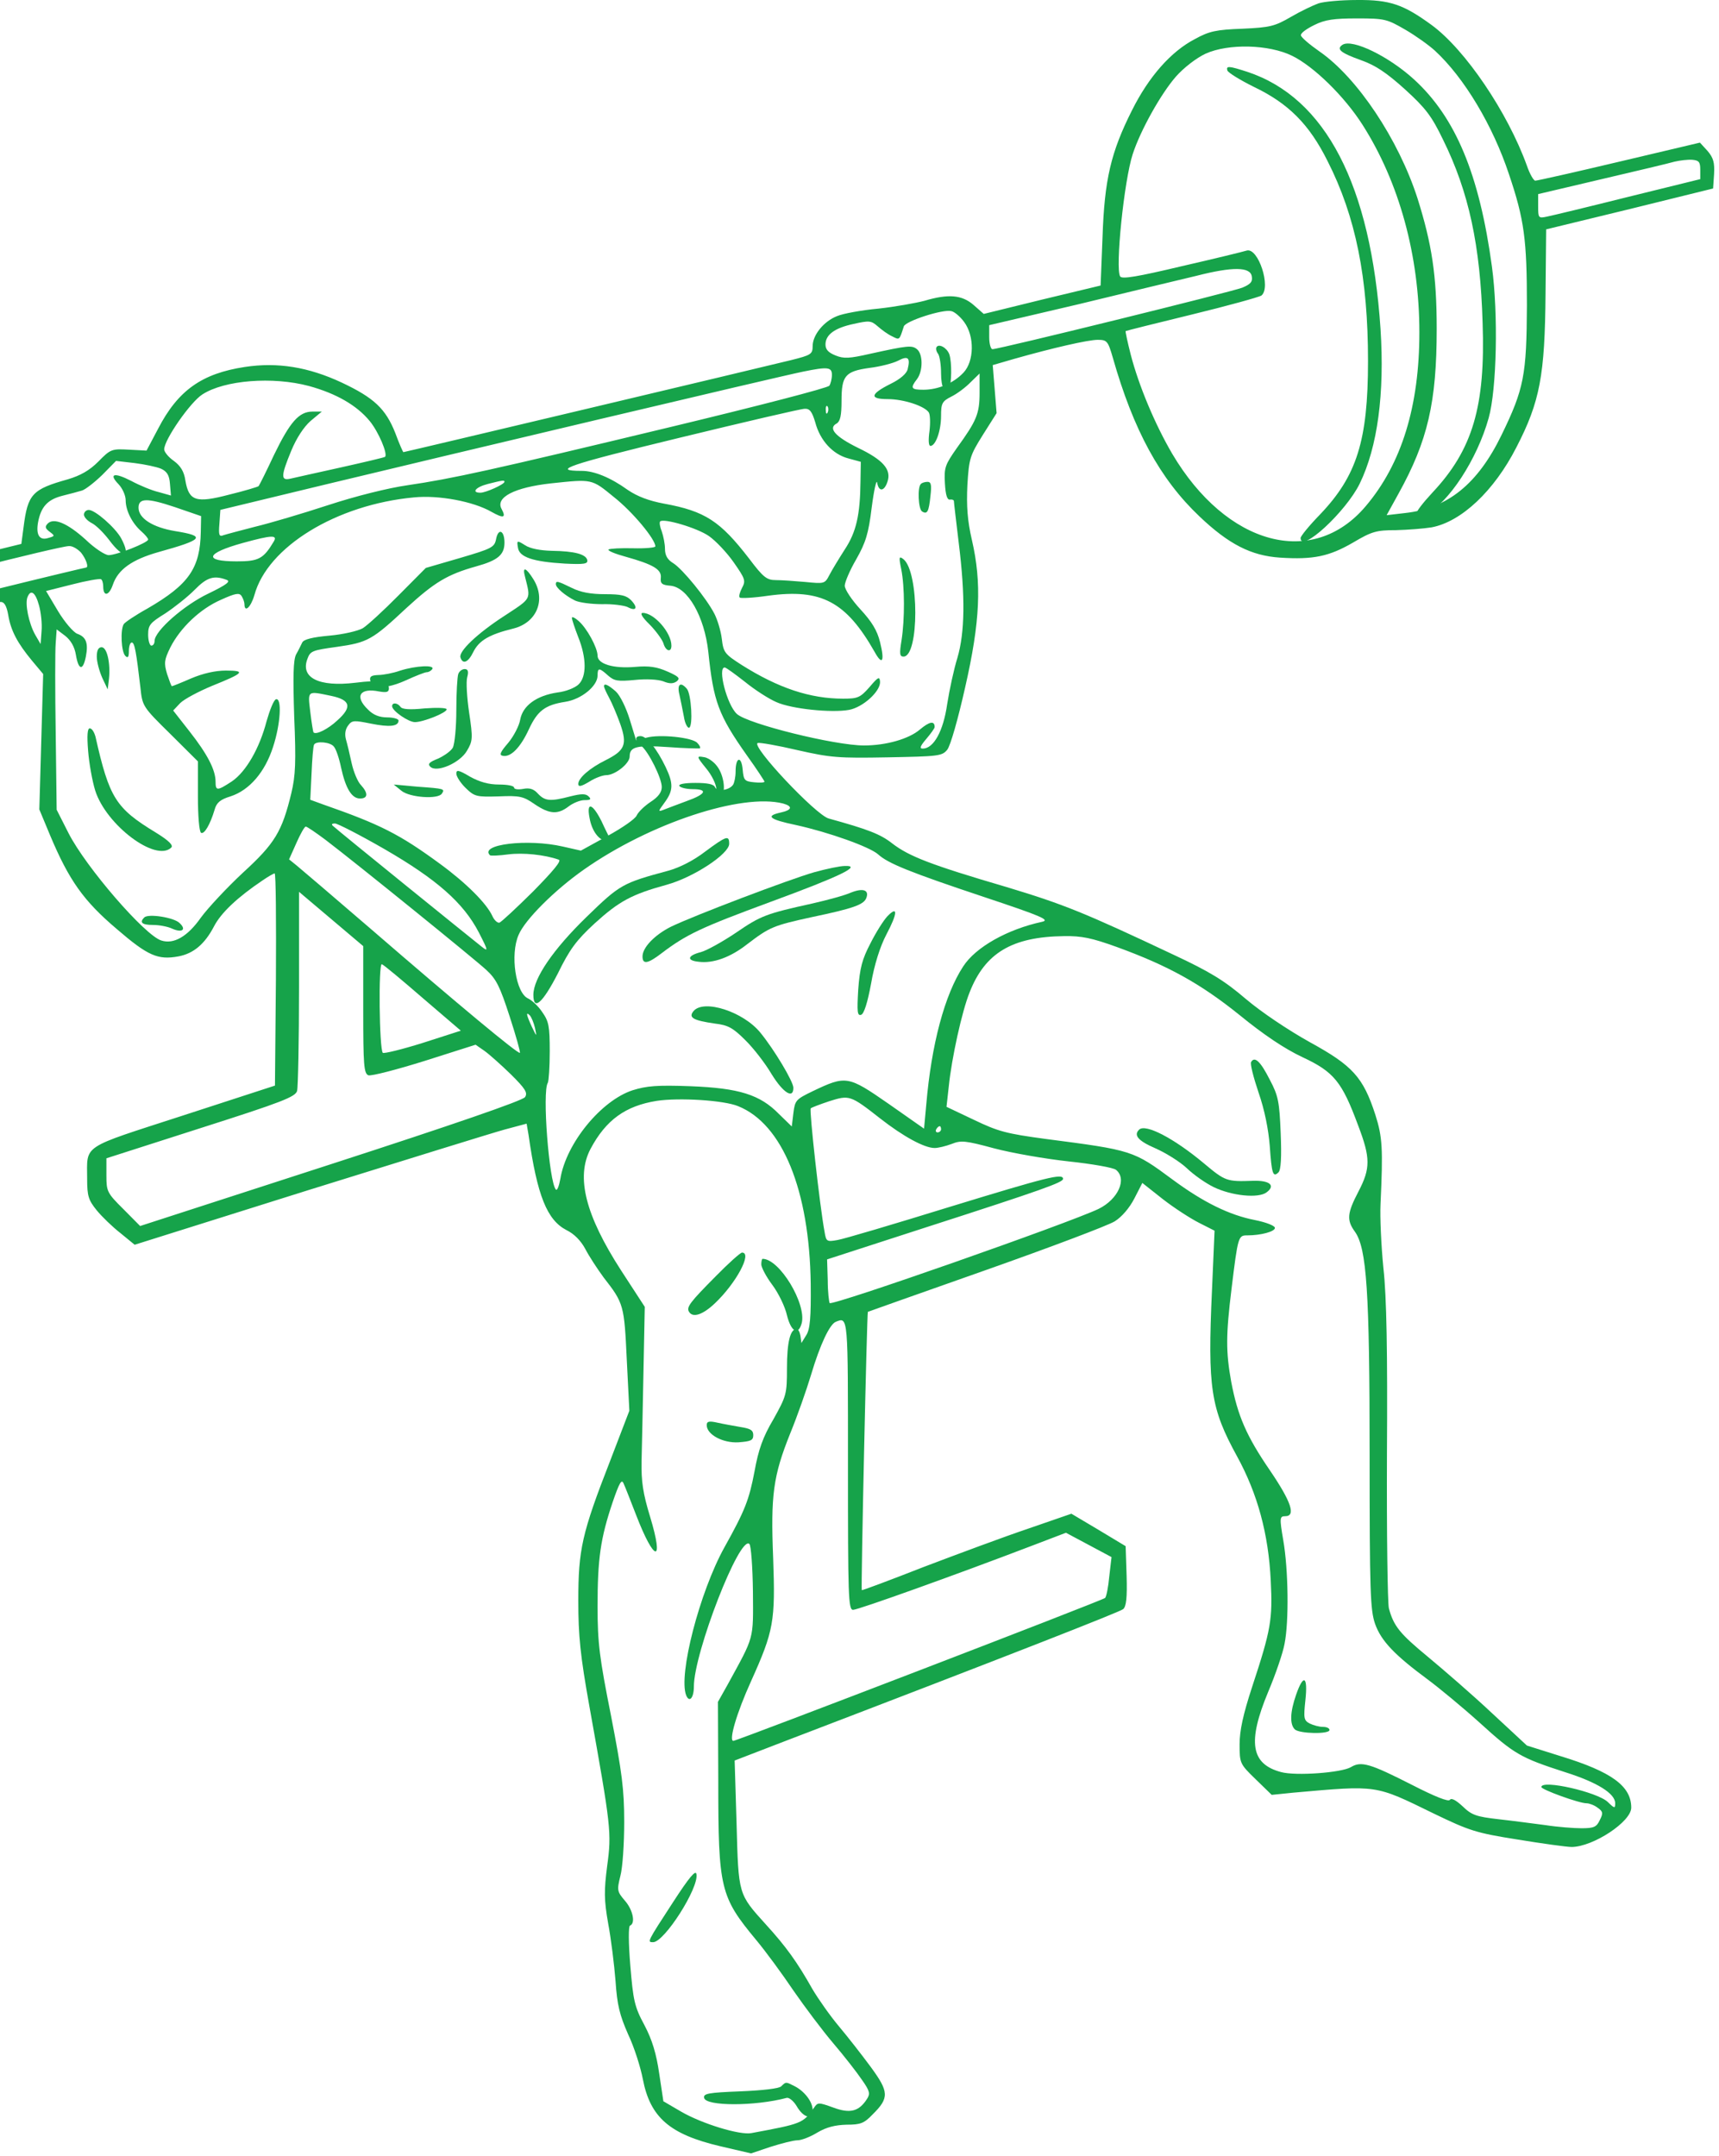 <svg width="122" height="153" viewBox="0 0 122 153" fill="none" xmlns="http://www.w3.org/2000/svg">
<g clip-path="url(#clip0_18_2)">
<path d="M93.558 0.245C93.194 0.377 92.305 0.798 91.622 1.197C90.483 1.861 90.141 1.95 88.181 2.038C86.313 2.105 85.812 2.215 84.81 2.769C83.101 3.654 81.529 5.448 80.344 7.817C78.84 10.806 78.385 12.733 78.248 16.829L78.111 20.261L73.965 21.257L69.818 22.276L69.089 21.634C68.269 20.925 67.312 20.837 65.603 21.346C65.011 21.501 63.553 21.767 62.346 21.899C61.138 22.01 59.817 22.254 59.407 22.431C58.45 22.807 57.675 23.782 57.675 24.556C57.675 25.132 57.561 25.199 56.148 25.553C53.984 26.084 28.718 32.085 28.627 32.085C28.604 32.085 28.331 31.487 28.057 30.734C27.374 29.007 26.553 28.232 24.252 27.147C21.883 26.04 19.696 25.686 17.372 26.04C14.319 26.505 12.633 27.701 11.22 30.424L10.4 31.974L9.147 31.908C7.94 31.841 7.849 31.863 6.983 32.749C6.345 33.391 5.707 33.745 4.818 34.011C2.289 34.72 1.971 35.052 1.674 37.399L1.515 38.595L-2.814 39.657C-5.206 40.233 -7.371 40.764 -7.644 40.831C-8.1 40.942 -8.282 40.698 -9.307 38.595C-11.631 33.812 -14.684 30.269 -17.782 28.808C-19.195 28.166 -19.491 28.099 -21.542 28.099C-23.66 28.099 -23.865 28.143 -25.369 28.896C-26.941 29.671 -26.941 29.671 -28.377 29.428C-30.199 29.096 -31.612 29.273 -33.366 30.092C-35.006 30.867 -36.259 32.107 -37.421 34.122C-39.198 37.244 -39.882 40.277 -39.928 45.326L-39.95 48.514L-45.19 49.776C-48.084 50.485 -50.567 51.127 -50.727 51.215C-50.886 51.304 -51 51.858 -51 52.478C-51 53.363 -50.886 53.695 -50.453 54.116C-50.134 54.426 -49.747 54.625 -49.587 54.559C-48.585 54.227 -39.312 52.234 -39.198 52.323C-39.153 52.389 -38.766 53.43 -38.355 54.625C-36.396 60.515 -32.728 65.409 -28.923 67.246C-27.306 68.021 -27.101 68.066 -25.005 68.066C-22.909 68.066 -22.726 68.021 -21.2 67.246C-19.605 66.449 -19.559 66.427 -18.215 66.671C-16.552 66.981 -14.342 66.671 -12.816 65.918C-11.426 65.254 -10.036 63.704 -8.897 61.6C-6.755 57.57 -6.117 52.943 -6.915 47.141C-7.097 45.769 -7.211 44.595 -7.165 44.529C-7.006 44.396 -0.353 42.713 0.057 42.713C0.307 42.713 0.467 43.001 0.581 43.621C0.763 44.75 1.241 45.636 2.267 46.876L3.064 47.828L2.927 52.633L2.791 57.437L3.565 59.297C4.91 62.486 5.935 63.925 8.281 65.918C10.491 67.822 11.198 68.132 12.656 67.866C13.727 67.667 14.524 67.003 15.185 65.741C15.686 64.766 16.871 63.659 18.648 62.464C19.035 62.198 19.422 61.977 19.491 61.977C19.582 61.977 19.605 65.364 19.582 69.505L19.514 77.033L12.975 79.159C5.684 81.528 6.185 81.174 6.185 83.653C6.185 84.871 6.277 85.159 6.869 85.89C7.233 86.333 7.985 87.063 8.555 87.506L9.557 88.326L21.883 84.451C28.649 82.347 34.915 80.399 35.803 80.155L37.375 79.734L37.512 80.531C38.127 84.871 38.834 86.576 40.2 87.285C40.747 87.55 41.226 88.038 41.545 88.635C41.795 89.123 42.388 90.03 42.843 90.65C44.279 92.488 44.301 92.621 44.484 96.496L44.666 100.105L43.299 103.67C41.294 108.807 41.043 109.958 41.043 113.59C41.043 116.069 41.18 117.464 41.841 121.14C43.367 129.642 43.413 130.041 43.094 132.388C42.866 134.159 42.866 134.802 43.162 136.484C43.367 137.569 43.595 139.429 43.686 140.581C43.8 142.286 43.982 142.994 44.575 144.345C45.008 145.253 45.463 146.692 45.623 147.533C46.147 150.257 47.537 151.452 51.114 152.294L53.301 152.803L54.69 152.338C55.465 152.094 56.308 151.873 56.604 151.873C56.878 151.873 57.516 151.629 58.017 151.319C58.655 150.943 59.27 150.788 60.09 150.766C61.07 150.766 61.32 150.677 61.935 150.035C63.12 148.862 63.097 148.441 61.799 146.67C61.161 145.806 60.158 144.522 59.543 143.791C58.928 143.06 58.085 141.865 57.652 141.134C56.581 139.23 55.784 138.123 54.349 136.551C52.389 134.381 52.412 134.469 52.275 129.399L52.139 124.926L55.761 123.531C71.846 117.376 79.456 114.387 79.706 114.187C79.934 114.01 80.002 113.368 79.957 111.818L79.888 109.715L77.975 108.563L76.038 107.412L72.962 108.475C71.254 109.05 67.927 110.29 65.535 111.198C63.166 112.128 61.206 112.859 61.161 112.837C61.093 112.77 61.525 93.152 61.594 93.086C61.639 93.064 65.398 91.735 69.978 90.119C74.557 88.503 78.658 86.953 79.114 86.665C79.615 86.355 80.162 85.713 80.504 85.049L81.073 83.941L82.531 85.093C83.329 85.713 84.491 86.466 85.106 86.775L86.199 87.329L86.017 91.536C85.698 98.511 85.926 99.928 87.794 103.338C89.252 105.995 90.027 108.851 90.186 112.15C90.323 114.918 90.209 115.627 88.865 119.701C88.227 121.649 87.976 122.801 87.976 123.775C87.976 125.125 87.999 125.17 89.116 126.255L90.255 127.362L91.781 127.207C97.819 126.675 97.545 126.631 101.76 128.69C104.289 129.908 104.745 130.063 107.684 130.528C109.438 130.816 111.192 131.06 111.557 131.06C113.083 131.037 115.772 129.266 115.772 128.27C115.772 126.742 114.382 125.723 110.759 124.616L108.367 123.863L105.861 121.538C104.494 120.254 102.444 118.483 101.35 117.575C99.368 115.937 98.912 115.405 98.57 114.121C98.479 113.744 98.411 108.829 98.434 103.161C98.479 95.965 98.411 92.001 98.183 89.986C98.024 88.392 97.933 86.355 97.978 85.447C98.16 81.506 98.115 80.686 97.614 79.114C96.748 76.435 95.996 75.616 92.966 73.955C91.417 73.092 89.503 71.808 88.409 70.878C86.883 69.571 85.858 68.951 83.306 67.756C76.927 64.744 75.491 64.169 71.459 62.951C66.014 61.356 64.51 60.759 63.325 59.851C62.482 59.187 61.617 58.855 58.814 58.08C57.903 57.836 53.255 52.898 53.779 52.721C53.916 52.677 55.192 52.898 56.604 53.23C58.951 53.762 59.498 53.806 63.006 53.74C66.583 53.673 66.857 53.651 67.221 53.208C67.449 52.943 67.996 51.016 68.497 48.78C69.568 44.086 69.682 41.362 68.975 38.307C68.656 36.934 68.588 35.893 68.656 34.432C68.77 32.528 68.839 32.328 69.75 30.867L70.73 29.317L70.593 27.612L70.456 25.907L71.983 25.464C74.717 24.689 77.223 24.114 77.906 24.114C78.567 24.114 78.635 24.202 78.977 25.376C80.435 30.513 82.326 33.989 85.129 36.646C87.202 38.617 88.797 39.436 90.847 39.569C93.216 39.724 94.333 39.48 96.019 38.506C97.363 37.709 97.682 37.62 99.072 37.62C99.915 37.598 101.054 37.51 101.601 37.421C103.719 37.023 106.043 34.83 107.615 31.753C109.301 28.498 109.643 26.616 109.689 20.837L109.734 16.275L115.658 14.836L121.581 13.375L121.65 12.356C121.695 11.537 121.604 11.205 121.194 10.718L120.647 10.12L114.929 11.471C111.762 12.223 109.096 12.821 108.96 12.821C108.846 12.821 108.572 12.356 108.367 11.758C107 7.972 103.993 3.522 101.601 1.772C99.596 0.311 98.639 -0.021 96.292 0.001C95.176 0.001 93.946 0.112 93.558 0.245ZM99.733 2.105C100.462 2.525 101.418 3.212 101.829 3.588C103.925 5.514 105.952 8.924 107.091 12.356C108.185 15.589 108.367 17.006 108.367 21.678C108.344 26.616 108.162 27.59 106.567 30.867C104.881 34.343 102.74 36.07 99.733 36.403L98.411 36.557L99.254 35.03C101.327 31.288 101.965 28.542 101.965 23.339C101.965 19.53 101.623 17.316 100.598 14.061C99.254 9.899 96.338 5.514 93.649 3.654C92.92 3.145 92.328 2.636 92.328 2.503C92.305 2.348 92.738 2.038 93.285 1.772C94.037 1.396 94.675 1.307 96.315 1.307C98.274 1.307 98.434 1.352 99.733 2.105ZM91.713 3.964C93.239 4.717 95.404 6.821 96.702 8.858C99.3 12.932 100.735 18.135 100.735 23.582C100.735 28.808 99.482 32.904 96.93 35.915C93.171 40.366 87.042 38.705 83.192 32.196C81.962 30.092 80.823 27.369 80.253 25.177C80.025 24.291 79.866 23.538 79.888 23.494C79.911 23.472 82.03 22.94 84.582 22.32C87.133 21.7 89.366 21.08 89.526 20.97C90.232 20.394 89.298 17.538 88.478 17.781C88.273 17.848 86.199 18.357 83.876 18.888C80.709 19.641 79.638 19.818 79.501 19.619C79.137 19.065 79.775 12.821 80.39 10.939C80.936 9.256 82.395 6.644 83.465 5.426C84.012 4.806 84.901 4.119 85.561 3.809C87.179 3.079 90.05 3.145 91.713 3.964ZM120.67 12.046V12.711L115.544 13.973C112.719 14.681 110.144 15.301 109.803 15.368C109.187 15.501 109.165 15.478 109.165 14.637V13.773L113.676 12.711C116.136 12.135 118.483 11.581 118.847 11.471C119.235 11.382 119.782 11.316 120.1 11.338C120.579 11.382 120.67 11.493 120.67 12.046ZM88.842 19.619C88.91 19.995 88.751 20.172 88.159 20.416C87.43 20.704 70.912 24.778 70.433 24.778C70.32 24.778 70.206 24.401 70.206 23.937V23.073L76.539 21.59C80.002 20.748 83.784 19.84 84.901 19.575C87.498 18.91 88.751 18.932 88.842 19.619ZM68.429 22.852C69.18 23.87 69.135 25.642 68.383 26.439C67.677 27.191 66.583 27.656 65.535 27.656C64.669 27.656 64.578 27.546 65.079 26.904C65.512 26.328 65.512 25.132 65.079 24.778C64.715 24.49 64.442 24.512 61.73 25.11C60.272 25.442 59.885 25.464 59.293 25.221C58.791 25.021 58.586 24.8 58.586 24.446C58.586 23.759 59.224 23.272 60.591 22.984C61.685 22.741 61.822 22.741 62.3 23.162C62.573 23.405 63.029 23.737 63.325 23.87C63.849 24.136 63.826 24.158 64.145 23.162C64.259 22.785 66.925 21.922 67.517 22.077C67.745 22.121 68.155 22.475 68.429 22.852ZM64.419 26.195C64.35 26.505 63.895 26.904 63.211 27.236C61.753 27.966 61.685 28.321 63.006 28.321C64.123 28.321 65.626 28.808 65.922 29.273C66.014 29.428 66.036 30.003 65.968 30.579C65.877 31.221 65.9 31.642 66.036 31.642C66.401 31.642 66.788 30.579 66.788 29.516C66.788 28.631 66.857 28.476 67.517 28.143C67.927 27.944 68.543 27.479 68.884 27.125L69.522 26.505V27.856C69.522 29.361 69.317 29.849 67.905 31.797C67.084 32.971 66.993 33.17 67.062 34.299C67.107 35.118 67.221 35.495 67.426 35.45C67.563 35.428 67.7 35.472 67.7 35.561C67.7 35.672 67.859 36.978 68.041 38.506C68.52 42.359 68.474 44.883 67.95 46.676C67.7 47.474 67.381 48.957 67.221 49.975C66.948 51.88 66.264 53.12 65.49 53.12C65.239 53.12 65.307 52.943 65.74 52.433C66.059 52.057 66.333 51.681 66.333 51.592C66.333 51.127 65.968 51.193 65.284 51.769C64.51 52.433 62.892 52.898 61.32 52.898C59.247 52.898 53.073 51.37 52.298 50.662C51.592 50.02 50.908 47.363 51.432 47.363C51.524 47.363 52.161 47.828 52.868 48.381C53.574 48.957 54.577 49.599 55.1 49.821C56.171 50.308 59.019 50.596 60.249 50.374C61.229 50.197 62.459 49.09 62.459 48.404C62.437 47.983 62.346 48.005 61.708 48.758C61.047 49.511 60.865 49.577 59.839 49.577C57.493 49.577 55.237 48.824 52.64 47.186C51.432 46.411 51.341 46.3 51.227 45.326C51.159 44.75 50.908 43.953 50.703 43.554C50.134 42.447 48.448 40.388 47.787 39.967C47.377 39.724 47.195 39.414 47.195 38.949C47.195 38.595 47.081 38.041 46.967 37.709C46.83 37.377 46.785 37.067 46.853 37C47.104 36.757 49.496 37.465 50.316 38.041C50.794 38.373 51.592 39.215 52.07 39.901C52.891 41.075 52.936 41.207 52.663 41.717C52.503 42.027 52.412 42.337 52.503 42.403C52.572 42.469 53.483 42.425 54.531 42.27C58.29 41.761 60.044 42.691 62.072 46.256C62.619 47.252 62.801 46.942 62.459 45.569C62.254 44.728 61.867 44.108 61.07 43.244C60.455 42.58 59.953 41.827 59.953 41.562C59.953 41.318 60.318 40.455 60.773 39.679C61.434 38.506 61.639 37.886 61.867 36.004C62.027 34.764 62.209 33.967 62.254 34.255C62.368 34.919 62.756 34.875 62.983 34.188C63.28 33.325 62.687 32.638 60.887 31.775C59.27 30.978 58.746 30.38 59.384 30.048C59.634 29.893 59.725 29.472 59.725 28.453C59.725 26.66 59.976 26.35 61.708 26.107C62.459 26.018 63.394 25.774 63.735 25.597C64.442 25.221 64.624 25.376 64.419 26.195ZM59.042 26.594C59.042 26.881 58.951 27.236 58.86 27.369C58.769 27.523 53.711 28.83 47.628 30.291C34.733 33.391 32.09 33.967 28.923 34.432C27.533 34.631 25.232 35.207 23.273 35.849C21.45 36.447 19.126 37.133 18.101 37.377C17.076 37.642 16.073 37.908 15.868 37.975C15.549 38.107 15.504 37.975 15.572 37.155L15.64 36.181L23.159 34.365C31.338 32.395 55.328 26.704 56.992 26.372C58.723 26.018 59.042 26.04 59.042 26.594ZM21.928 27.391C23.865 27.922 25.323 28.764 26.234 29.871C26.872 30.646 27.533 32.218 27.328 32.417C27.282 32.461 25.87 32.793 24.184 33.17C22.498 33.546 20.88 33.9 20.607 33.967C19.924 34.122 19.924 33.79 20.675 31.974C21.04 31.088 21.564 30.291 22.042 29.871L22.84 29.206H22.179C21.222 29.206 20.584 29.937 19.445 32.284C18.898 33.458 18.397 34.454 18.352 34.498C18.306 34.543 17.372 34.83 16.278 35.096C13.909 35.716 13.408 35.561 13.157 34.1C13.066 33.458 12.815 33.059 12.337 32.705C11.95 32.439 11.653 32.063 11.653 31.886C11.653 31.199 13.521 28.52 14.364 27.988C15.937 26.97 19.354 26.704 21.928 27.391ZM58.746 29.251C58.678 29.428 58.609 29.361 58.609 29.118C58.586 28.874 58.655 28.741 58.723 28.83C58.791 28.896 58.814 29.096 58.746 29.251ZM57.857 29.959C58.199 31.265 59.11 32.24 60.204 32.528L61.093 32.771L61.07 34.144C61.047 36.535 60.773 37.753 59.953 38.993C59.543 39.635 59.042 40.455 58.86 40.809C58.541 41.429 58.495 41.429 57.151 41.296C56.399 41.229 55.465 41.163 55.055 41.163C54.417 41.163 54.166 40.964 53.164 39.635C51.114 36.978 50.043 36.27 47.127 35.738C46.056 35.539 45.236 35.229 44.552 34.764C43.322 33.878 42.16 33.413 41.294 33.413C39.038 33.413 40.36 32.971 48.22 31.066C52.868 29.937 56.855 29.007 57.105 29.007C57.47 28.985 57.629 29.206 57.857 29.959ZM-18.284 30.003C-14.889 31.553 -11.13 36.557 -9.467 41.717C-8.327 45.304 -8.077 46.986 -8.054 51.348C-8.054 55.91 -8.373 57.659 -9.808 60.604C-10.72 62.508 -13.089 64.855 -14.456 65.254C-15.572 65.564 -18.101 65.608 -18.306 65.32C-18.375 65.209 -17.965 64.235 -17.395 63.15C-16.826 62.087 -16.096 60.205 -15.777 58.987C-15.231 56.995 -15.162 56.352 -15.139 52.788C-15.139 49.732 -15.231 48.359 -15.527 46.92C-16.939 40.455 -19.081 36.314 -23 32.483C-25.46 30.092 -25.438 30.247 -23.547 29.494C-22.476 29.051 -19.787 29.317 -18.284 30.003ZM-26.622 31.443C-22.066 33.79 -18.557 39.392 -16.894 46.92C-16.575 48.359 -16.484 49.776 -16.484 52.898C-16.484 56.507 -16.552 57.216 -17.008 58.766C-18.17 62.663 -20.311 65.674 -22.567 66.493C-24.23 67.113 -26.577 66.914 -28.49 66.006C-31.498 64.567 -34.459 60.825 -36.396 56.02C-37.011 54.492 -37.581 52.965 -37.649 52.61C-37.831 51.88 -37.74 51.836 -34.141 50.906C-30.997 50.086 -29.538 49.599 -29.311 49.267C-29.014 48.846 -29.105 47.474 -29.493 46.964C-29.948 46.322 -30.359 46.344 -34.505 47.252C-36.419 47.673 -38.105 48.027 -38.242 48.027C-38.538 48.027 -38.56 41.407 -38.242 39.879C-37.626 36.712 -35.485 32.926 -33.594 31.686C-32.136 30.734 -31.361 30.535 -29.561 30.623C-28.399 30.668 -27.761 30.845 -26.622 31.443ZM11.425 33.258C11.858 33.458 12.018 33.723 12.063 34.343L12.132 35.163L11.266 34.919C10.788 34.808 9.922 34.454 9.307 34.122C8.099 33.502 7.689 33.613 8.418 34.365C8.692 34.653 8.919 35.163 8.919 35.495C8.919 36.225 9.375 37.133 10.036 37.709C10.309 37.952 10.514 38.196 10.514 38.285C10.514 38.506 8.281 39.392 7.712 39.392C7.461 39.392 6.709 38.904 6.071 38.285C4.796 37.133 3.816 36.712 3.383 37.155C3.178 37.377 3.201 37.487 3.52 37.731C3.907 38.019 3.907 38.041 3.429 38.174C2.813 38.373 2.54 37.975 2.7 37.067C2.905 35.96 3.383 35.45 4.408 35.185C4.955 35.052 5.593 34.875 5.821 34.808C6.049 34.742 6.709 34.233 7.256 33.701L8.236 32.705L9.557 32.86C10.264 32.948 11.107 33.126 11.425 33.258ZM35.803 34.188C35.803 34.365 34.482 34.963 34.095 34.963C33.434 34.963 33.753 34.565 34.619 34.343C35.667 34.078 35.803 34.055 35.803 34.188ZM43.572 35.273C44.894 36.314 46.511 38.262 46.511 38.772C46.511 38.86 45.805 38.927 44.916 38.904C44.051 38.882 43.276 38.927 43.185 38.993C43.117 39.082 43.663 39.303 44.392 39.502C46.375 40.056 46.967 40.41 46.899 41.008C46.853 41.407 46.99 41.517 47.582 41.562C48.812 41.672 49.997 43.754 50.27 46.256C50.635 49.776 50.977 50.728 53.027 53.629C53.711 54.581 54.258 55.422 54.258 55.467C54.258 55.533 53.916 55.555 53.529 55.511C52.845 55.445 52.777 55.378 52.708 54.603C52.617 53.607 52.207 53.718 52.207 54.736C52.207 55.135 52.116 55.555 52.025 55.688C51.751 56.087 50.886 56.197 50.749 55.865C50.658 55.644 50.225 55.555 49.359 55.555C48.562 55.555 48.129 55.644 48.22 55.777C48.288 55.888 48.721 55.998 49.154 55.998C50.27 55.998 50.111 56.352 48.744 56.84C48.083 57.083 47.331 57.371 47.104 57.459C46.694 57.614 46.694 57.592 47.149 56.972C47.787 56.109 47.81 55.622 47.24 54.426C46.625 53.142 45.896 52.234 45.463 52.234C45.03 52.234 45.053 52.544 45.509 52.92C46.033 53.341 46.967 55.223 46.967 55.843C46.967 56.22 46.716 56.552 46.17 56.906C45.737 57.194 45.304 57.614 45.19 57.858C45.099 58.102 44.165 58.744 43.117 59.319L41.226 60.36L39.95 60.072C37.444 59.497 33.981 59.917 34.778 60.692C34.846 60.736 35.416 60.714 36.077 60.626C37.125 60.493 38.651 60.648 39.654 61.002C39.882 61.069 39.266 61.799 37.831 63.261C36.646 64.434 35.575 65.431 35.439 65.475C35.302 65.497 35.074 65.298 34.938 64.988C34.528 64.102 33.092 62.663 31.247 61.312C28.353 59.187 26.986 58.5 22.931 57.083L22.02 56.751L22.111 54.891C22.156 53.85 22.225 52.943 22.293 52.832C22.453 52.566 23.432 52.655 23.683 52.965C23.842 53.12 24.07 53.806 24.207 54.47C24.526 55.932 24.959 56.662 25.551 56.662C26.12 56.662 26.143 56.286 25.619 55.71C25.392 55.489 25.095 54.78 24.959 54.16C24.822 53.518 24.64 52.765 24.549 52.455C24.457 52.101 24.503 51.747 24.708 51.481C24.981 51.105 25.118 51.105 26.326 51.348C27.647 51.614 28.285 51.548 28.285 51.127C28.285 51.016 27.92 50.906 27.488 50.906C26.918 50.906 26.485 50.728 26.12 50.352C25.141 49.422 25.528 48.78 26.918 49.068C27.442 49.156 27.601 49.112 27.601 48.846C27.601 48.337 26.986 48.226 25.209 48.448C22.635 48.758 21.313 48.093 21.814 46.765C22.02 46.189 22.156 46.145 23.911 45.901C26.098 45.591 26.417 45.414 28.855 43.134C30.837 41.318 31.748 40.764 33.798 40.189C35.325 39.768 35.803 39.37 35.803 38.506C35.803 37.642 35.37 37.443 35.211 38.24C35.097 38.838 34.915 38.927 32.659 39.591L30.221 40.3L28.285 42.248C27.214 43.333 26.075 44.374 25.756 44.573C25.414 44.772 24.366 45.016 23.387 45.104C22.156 45.215 21.564 45.37 21.45 45.591C21.359 45.769 21.177 46.167 21.017 46.433C20.812 46.831 20.789 47.983 20.88 50.861C21.017 54.072 20.972 55.046 20.675 56.286C20.015 59.01 19.513 59.851 17.235 61.932C16.096 62.995 14.752 64.434 14.251 65.121C13.316 66.449 12.337 67.025 11.448 66.737C10.286 66.383 6.094 61.534 4.864 59.12L4.021 57.459L3.953 52.035C3.907 49.023 3.907 46.145 3.953 45.636L4.021 44.661L4.636 45.126C5.023 45.436 5.297 45.901 5.388 46.477C5.57 47.562 5.889 47.629 6.094 46.588C6.277 45.636 6.117 45.193 5.479 44.971C5.206 44.861 4.591 44.152 4.112 43.355L3.269 41.938L5.115 41.473C6.14 41.207 7.051 41.052 7.165 41.097C7.256 41.141 7.325 41.384 7.325 41.606C7.325 42.359 7.735 42.292 8.008 41.495C8.373 40.41 9.375 39.702 11.266 39.17C14.456 38.285 14.638 38.041 12.428 37.687C10.833 37.421 9.831 36.779 9.831 36.026C9.831 35.34 10.423 35.318 12.405 35.982L14.273 36.624L14.251 37.731C14.205 40.322 13.408 41.473 10.469 43.178C9.626 43.643 8.874 44.152 8.783 44.285C8.532 44.684 8.6 46.256 8.897 46.544C9.079 46.721 9.147 46.632 9.147 46.189C9.147 45.857 9.238 45.591 9.352 45.591C9.557 45.591 9.671 46.278 9.967 48.802C10.104 50.108 10.127 50.153 12.086 52.079L14.046 54.028V56.507C14.046 57.88 14.137 59.032 14.273 59.098C14.501 59.209 14.911 58.522 15.23 57.459C15.367 56.95 15.64 56.729 16.369 56.507C17.714 56.065 18.807 54.78 19.377 53.009C19.924 51.348 20.015 49.488 19.582 49.621C19.422 49.688 19.149 50.374 18.921 51.171C18.42 53.098 17.463 54.758 16.46 55.445C15.412 56.131 15.299 56.131 15.299 55.467C15.299 54.625 14.706 53.496 13.453 51.902L12.291 50.418L12.793 49.887C13.089 49.599 14.091 49.068 15.048 48.669C17.303 47.761 17.486 47.584 16.028 47.584C15.276 47.584 14.41 47.783 13.567 48.138C12.861 48.448 12.246 48.691 12.2 48.691C12.155 48.691 12.018 48.293 11.858 47.828C11.63 47.053 11.653 46.831 12.086 45.946C12.793 44.551 14.205 43.2 15.686 42.558C16.711 42.093 16.985 42.049 17.144 42.292C17.258 42.469 17.349 42.735 17.349 42.868C17.349 43.51 17.805 43.089 18.055 42.226C18.989 38.794 23.888 35.805 29.378 35.295C31.133 35.118 33.593 35.583 34.869 36.314C35.735 36.801 35.94 36.757 35.598 36.115C35.143 35.295 36.51 34.587 39.107 34.299C42.046 33.989 41.977 33.967 43.572 35.273ZM19.422 38.44C18.693 39.657 18.352 39.834 16.802 39.834C14.41 39.834 14.592 39.259 17.235 38.528C19.331 37.952 19.718 37.952 19.422 38.44ZM5.753 39.215C6.117 39.679 6.322 40.277 6.094 40.277C6.049 40.277 3.155 40.964 -0.331 41.827C-3.839 42.669 -6.869 43.377 -7.097 43.377C-7.598 43.377 -8.077 42.314 -7.712 41.96C-7.462 41.717 4.044 38.794 4.887 38.749C5.137 38.727 5.502 38.949 5.753 39.215ZM16.073 41.141C16.392 41.252 16.119 41.473 14.797 42.115C13.066 42.934 10.97 44.772 10.97 45.481C10.97 45.658 10.879 45.813 10.742 45.813C10.628 45.813 10.514 45.459 10.514 45.038C10.514 44.352 10.651 44.197 11.722 43.532C12.36 43.111 13.316 42.359 13.818 41.849C14.684 40.964 15.185 40.809 16.073 41.141ZM2.768 42.956C2.905 43.444 2.996 44.263 2.95 44.772L2.882 45.702L2.495 45.038C2.039 44.219 1.765 42.846 1.948 42.381C2.176 41.783 2.517 42.027 2.768 42.956ZM-30.085 48.182C-30.017 48.824 -30.085 48.913 -30.883 49.112C-34.049 49.953 -48.813 53.54 -48.881 53.496C-48.904 53.452 -48.995 53.031 -49.086 52.522L-49.223 51.614L-43.003 50.153C-39.563 49.356 -35.53 48.404 -34.027 48.049C-30.586 47.23 -30.176 47.23 -30.085 48.182ZM23.5 49.378C24.89 49.666 25.004 50.175 23.933 51.127C23.295 51.725 22.43 52.168 22.247 51.968C22.225 51.946 22.111 51.282 22.02 50.507C21.837 48.979 21.792 49.023 23.5 49.378ZM-49.679 52.854C-49.633 53.253 -49.701 53.562 -49.838 53.562C-49.975 53.562 -50.089 53.43 -50.089 53.275C-50.089 53.142 -50.157 52.765 -50.248 52.478C-50.339 52.079 -50.294 51.968 -50.066 52.057C-49.884 52.101 -49.724 52.478 -49.679 52.854ZM55.579 57.017C56.285 57.216 56.217 57.482 55.397 57.659C54.303 57.902 54.599 58.146 56.49 58.544C58.814 59.054 61.73 60.094 62.323 60.626C63.029 61.268 64.555 61.888 69.864 63.659C73.919 65.01 74.534 65.276 73.965 65.409C71.504 65.94 69.249 67.202 68.36 68.575C67.039 70.59 66.105 74.11 65.74 78.362L65.581 80.089L63.052 78.317C60.181 76.325 60.044 76.302 57.675 77.432C56.49 78.007 56.422 78.074 56.308 78.982L56.194 79.934L55.283 79.048C53.939 77.675 52.458 77.21 48.995 77.077C46.625 76.989 45.896 77.055 44.894 77.365C42.661 78.096 40.178 81.129 39.768 83.653C39.676 84.163 39.54 84.517 39.449 84.406C38.97 83.875 38.469 77.454 38.879 76.834C38.947 76.701 39.016 75.704 39.016 74.597C39.016 72.826 38.947 72.472 38.492 71.83C38.218 71.409 37.763 70.988 37.489 70.855C36.601 70.479 36.191 67.733 36.806 66.338C37.261 65.254 39.38 63.15 41.431 61.711C46.124 58.412 52.64 56.264 55.579 57.017ZM27.282 60.249C30.996 62.397 32.887 64.058 33.981 66.161C34.664 67.49 34.664 67.556 34.163 67.158C33.571 66.693 23.956 58.921 23.637 58.611C23.5 58.5 23.546 58.434 23.774 58.434C23.956 58.434 25.551 59.253 27.282 60.249ZM23.09 59.585C25.414 61.356 33.639 68.021 34.505 68.818C35.234 69.483 35.484 70.014 36.168 72.118C36.623 73.513 36.943 74.664 36.897 74.708C36.783 74.819 32.568 71.32 26.371 65.962C23.751 63.704 21.359 61.666 21.063 61.423L20.516 60.98L21.04 59.807C21.313 59.187 21.61 58.655 21.701 58.655C21.792 58.655 22.407 59.076 23.09 59.585ZM25.779 71.653C25.779 75.572 25.824 76.169 26.143 76.302C26.348 76.369 28.148 75.904 30.13 75.284L33.753 74.132L34.391 74.575C34.733 74.819 35.575 75.572 36.259 76.236C37.284 77.254 37.467 77.542 37.261 77.852C37.102 78.096 32.09 79.823 23.478 82.613L9.945 86.997L8.76 85.801C7.598 84.65 7.552 84.539 7.552 83.41V82.192L14.251 80.044C20.015 78.207 20.972 77.83 21.085 77.409C21.154 77.144 21.222 73.845 21.222 70.103V63.283L23.5 65.209L25.779 67.136V71.653ZM79.273 67.202C82.919 68.531 85.197 69.793 87.976 72.029C89.685 73.424 91.166 74.42 92.442 75.018C94.675 76.059 95.244 76.767 96.383 79.845C97.272 82.17 97.272 82.901 96.406 84.561C95.609 86.089 95.563 86.576 96.156 87.395C96.999 88.569 97.204 91.625 97.204 103.271C97.204 112.947 97.249 114.232 97.591 115.228C98.024 116.446 98.981 117.442 101.35 119.191C102.125 119.767 103.765 121.118 104.995 122.225C107.479 124.483 107.912 124.727 111.056 125.745C113.379 126.476 114.633 127.273 114.633 127.96C114.633 128.336 114.587 128.336 114.109 127.871C113.379 127.163 109.392 126.255 109.392 126.808C109.392 126.985 112.058 127.96 112.605 127.96C112.787 127.96 113.152 128.093 113.379 128.27C113.767 128.535 113.79 128.668 113.539 129.155C113.311 129.642 113.129 129.731 112.24 129.731C111.694 129.731 110.532 129.642 109.689 129.51C108.823 129.399 107.342 129.2 106.34 129.089C104.79 128.912 104.449 128.801 103.811 128.181C103.332 127.738 103.013 127.561 102.899 127.716C102.808 127.871 101.851 127.495 100.211 126.653C97.249 125.148 96.611 124.948 95.882 125.391C95.221 125.79 91.963 126.033 90.915 125.745C88.774 125.17 88.523 123.62 90.004 120.055C90.528 118.815 91.052 117.287 91.166 116.645C91.485 115.073 91.439 111.375 91.075 109.294C90.802 107.7 90.824 107.589 91.212 107.589C91.986 107.589 91.644 106.57 90.141 104.356C88.455 101.899 87.84 100.459 87.384 98.068C86.997 95.92 86.997 94.769 87.407 91.425C87.862 87.706 87.885 87.661 88.523 87.661C89.48 87.661 90.483 87.395 90.483 87.13C90.483 86.975 89.845 86.731 89.07 86.576C87.247 86.222 85.402 85.314 83.215 83.698C80.435 81.639 80.367 81.617 74.216 80.819C71.413 80.443 70.844 80.288 69.135 79.469L67.175 78.539L67.335 77.1C67.54 75.085 68.269 71.763 68.816 70.413C69.909 67.623 71.823 66.471 75.514 66.427C76.767 66.405 77.496 66.56 79.273 67.202ZM30.016 70.833L32.705 73.136L30.016 74C28.535 74.465 27.26 74.775 27.169 74.708C26.918 74.465 26.85 68.331 27.1 68.42C27.237 68.464 28.535 69.549 30.016 70.833ZM37.968 72.937C38.104 73.601 38.104 73.601 37.74 72.848C37.353 72.007 37.307 71.763 37.603 72.051C37.717 72.184 37.877 72.56 37.968 72.937ZM62.459 79.358C64.1 80.642 65.603 81.462 66.333 81.462C66.583 81.462 67.13 81.329 67.54 81.174C68.201 80.908 68.497 80.93 70.547 81.484C71.8 81.816 74.193 82.236 75.856 82.414C77.519 82.591 79.023 82.856 79.205 83.011C80.002 83.653 79.364 85.093 77.975 85.779C75.901 86.775 59.11 92.665 58.883 92.466C58.837 92.4 58.746 91.669 58.746 90.85L58.7 89.366L65.74 87.085C74.056 84.406 75.446 83.897 75.446 83.653C75.446 83.233 74.329 83.521 67.381 85.646C63.439 86.864 59.862 87.927 59.429 87.993C58.678 88.126 58.632 88.104 58.518 87.395C58.176 85.558 57.424 78.76 57.538 78.649C57.607 78.583 58.199 78.362 58.86 78.14C60.272 77.697 60.341 77.697 62.459 79.358ZM52.389 78.494C55.533 79.757 57.447 84.451 57.538 91.093C57.561 93.485 57.493 94.326 57.219 94.747L56.878 95.3L56.809 94.791C56.764 94.525 56.65 94.304 56.536 94.304C56.08 94.304 55.852 95.256 55.852 97.094C55.852 98.931 55.807 99.064 54.895 100.703C54.144 101.965 53.825 102.873 53.551 104.401C53.164 106.438 52.868 107.19 51.41 109.803C49.655 112.97 48.129 118.859 48.699 120.299C48.926 120.852 49.245 120.476 49.245 119.679C49.245 117.287 52.503 108.895 53.187 109.56C53.301 109.67 53.415 111.176 53.437 112.947C53.46 116.424 53.551 116.047 51.638 119.546L50.954 120.764L50.977 126.41C50.977 134.027 51.114 134.58 53.665 137.658C54.349 138.477 55.533 140.093 56.308 141.245C57.105 142.396 58.381 144.101 59.156 145.009C59.931 145.917 60.842 147.09 61.184 147.6C61.73 148.375 61.776 148.574 61.525 148.95C60.956 149.836 60.318 149.991 59.133 149.548C58.085 149.172 58.039 149.172 57.766 149.57C56.992 150.677 56.9 150.699 53.323 151.364C52.503 151.519 49.815 150.699 48.334 149.836L47.081 149.105L46.785 147.135C46.58 145.718 46.283 144.743 45.737 143.703C45.03 142.396 44.939 141.953 44.734 139.473C44.598 137.835 44.598 136.684 44.712 136.639C45.122 136.484 44.916 135.51 44.347 134.868C43.8 134.226 43.777 134.137 44.028 133.119C44.188 132.543 44.301 130.816 44.301 129.288C44.301 126.963 44.142 125.768 43.367 121.76C42.547 117.641 42.41 116.601 42.41 113.988C42.41 110.622 42.615 109.161 43.481 106.593C43.96 105.198 44.119 104.932 44.256 105.264C44.37 105.508 44.757 106.504 45.144 107.5C46.443 110.866 47.149 110.977 46.147 107.655C45.623 105.951 45.509 105.109 45.532 103.714C45.554 102.74 45.623 99.862 45.668 97.337L45.76 92.732L44.074 90.141C41.545 86.222 40.861 83.521 41.909 81.528C43.003 79.469 44.392 78.472 46.602 78.118C48.197 77.874 51.387 78.074 52.389 78.494ZM66.788 80.133C66.788 80.244 66.674 80.354 66.538 80.354C66.424 80.354 66.378 80.244 66.447 80.133C66.515 80 66.629 79.912 66.697 79.912C66.743 79.912 66.788 80 66.788 80.133ZM60.181 103.936C60.181 113.302 60.204 114.232 60.546 114.232C60.91 114.232 67.882 111.73 73.099 109.737L75.651 108.763L77.268 109.626L78.886 110.49L78.727 111.862C78.658 112.615 78.522 113.302 78.43 113.39C78.294 113.545 52.298 123.531 52.048 123.531C51.706 123.531 52.275 121.561 53.301 119.302C54.918 115.715 55.032 115.051 54.873 110.578C54.69 106.083 54.873 104.733 56.08 101.721C56.581 100.504 57.242 98.621 57.561 97.559C58.199 95.411 58.883 93.972 59.315 93.795C60.204 93.44 60.181 93.307 60.181 103.936Z" fill="#16A34A"/>
<path d="M95.29 3.171C94.811 3.481 95.13 3.747 96.611 4.278C97.614 4.632 98.411 5.164 99.71 6.337C101.168 7.666 101.601 8.219 102.421 9.924C104.244 13.622 105.064 17.408 105.223 22.922C105.428 28.834 104.517 31.911 101.669 34.945C100.234 36.495 100.051 37.093 101.168 36.517C102.808 35.698 104.836 32.598 105.656 29.653C106.226 27.616 106.34 22.28 105.884 18.914C104.995 12.382 103.309 8.33 100.348 5.629C98.548 3.99 95.996 2.75 95.29 3.171Z" fill="#16A34A"/>
<path d="M87.111 5.009C87.179 5.164 87.999 5.673 88.979 6.16C91.439 7.334 92.92 8.817 94.219 11.43C96.224 15.371 97.09 19.733 97.09 25.623C97.09 31.269 96.292 33.771 93.695 36.495C92.92 37.292 92.305 38.045 92.305 38.178C92.305 39.285 95.518 36.318 96.497 34.325C97.773 31.712 98.274 27.926 97.978 23.342C97.295 13.135 94.082 6.935 88.523 5.097C87.225 4.677 86.997 4.655 87.111 5.009Z" fill="#16A34A"/>
<path d="M66.469 24.627C66.401 24.737 66.447 24.937 66.583 25.114C66.697 25.291 66.788 25.911 66.788 26.486C66.788 27.505 67.062 28.014 67.358 27.549C67.54 27.239 67.563 25.734 67.381 25.158C67.221 24.693 66.651 24.361 66.469 24.627Z" fill="#16A34A"/>
<path d="M65.353 34.347C65.102 34.568 65.171 36.14 65.444 36.295C65.808 36.517 65.922 36.318 66.036 35.188C66.127 34.413 66.082 34.192 65.831 34.192C65.649 34.192 65.421 34.258 65.353 34.347Z" fill="#16A34A"/>
<path d="M63.963 40.392C64.214 41.654 64.214 43.934 63.986 45.418C63.826 46.392 63.849 46.591 64.123 46.591C65.239 46.591 65.239 40.591 64.123 39.683C63.804 39.44 63.781 39.506 63.963 40.392Z" fill="#16A34A"/>
<path d="M5.958 36.517C5.958 36.694 6.208 36.96 6.504 37.115C6.823 37.27 7.37 37.823 7.757 38.333C8.76 39.683 9.329 39.572 8.6 38.2C8.19 37.447 6.755 36.185 6.299 36.185C6.117 36.185 5.958 36.34 5.958 36.517Z" fill="#16A34A"/>
<path d="M36.76 38.864C36.851 39.528 37.808 39.86 40.087 39.993C41.453 40.06 41.727 40.015 41.681 39.75C41.59 39.329 40.793 39.108 39.152 39.085C38.332 39.063 37.626 38.93 37.261 38.687C36.692 38.333 36.669 38.333 36.76 38.864Z" fill="#16A34A"/>
<path d="M37.261 40.923C37.672 42.584 37.763 42.407 35.781 43.713C33.867 44.953 32.523 46.237 32.682 46.658C32.842 47.167 33.229 47.012 33.593 46.259C34.003 45.44 34.733 45.019 36.441 44.599C38.104 44.178 38.765 42.562 37.854 41.1C37.33 40.259 37.056 40.17 37.261 40.923Z" fill="#16A34A"/>
<path d="M39.449 41.455C39.449 41.698 40.087 42.252 40.793 42.606C41.112 42.761 41.977 42.872 42.729 42.872C43.458 42.849 44.279 42.96 44.529 43.071C45.144 43.403 45.304 43.137 44.803 42.606C44.461 42.252 44.096 42.163 42.934 42.163C41.932 42.163 41.203 42.03 40.588 41.72C39.585 41.233 39.449 41.189 39.449 41.455Z" fill="#16A34A"/>
<path d="M46.101 44.311C46.557 44.776 46.99 45.374 47.081 45.639C47.24 46.215 47.651 46.326 47.651 45.816C47.651 44.886 46.42 43.492 45.623 43.492C45.395 43.492 45.577 43.802 46.101 44.311Z" fill="#16A34A"/>
<path d="M40.588 43.846C40.588 43.957 40.793 44.577 41.043 45.219C41.636 46.702 41.636 48.009 41.066 48.562C40.816 48.806 40.155 49.071 39.562 49.138C38.082 49.359 37.102 50.068 36.92 51.064C36.851 51.485 36.464 52.238 36.077 52.703C35.484 53.389 35.416 53.588 35.689 53.633C36.259 53.743 36.942 53.035 37.535 51.751C38.15 50.422 38.697 50.023 40.109 49.802C41.271 49.625 42.41 48.673 42.41 47.942C42.41 47.366 42.524 47.366 43.162 47.942C43.595 48.319 43.846 48.363 45.03 48.252C45.851 48.164 46.671 48.208 47.058 48.341C47.537 48.54 47.787 48.518 48.038 48.341C48.288 48.119 48.175 48.009 47.377 47.654C46.625 47.322 46.078 47.234 45.076 47.322C43.55 47.455 42.41 47.123 42.41 46.525C42.41 45.971 41.658 44.577 41.066 44.067C40.793 43.824 40.588 43.735 40.588 43.846Z" fill="#16A34A"/>
<path d="M6.869 46.592C6.869 46.968 7.051 47.632 7.256 48.097L7.643 48.916L7.735 48.164C7.849 47.056 7.598 45.927 7.211 45.927C6.983 45.927 6.869 46.149 6.869 46.592Z" fill="#16A34A"/>
<path d="M28.399 47.588C27.898 47.765 27.191 47.898 26.85 47.898C26.348 47.92 26.212 48.008 26.28 48.296C26.394 48.916 27.442 48.894 28.809 48.274C29.492 47.964 30.153 47.699 30.29 47.699C30.427 47.699 30.609 47.588 30.677 47.477C30.882 47.167 29.515 47.234 28.399 47.588Z" fill="#16A34A"/>
<path d="M32.523 47.831C32.454 48.031 32.386 49.182 32.386 50.378C32.386 51.596 32.272 52.791 32.135 53.057C31.998 53.3 31.52 53.633 31.087 53.832C30.472 54.075 30.335 54.208 30.54 54.408C30.996 54.85 32.636 54.142 33.138 53.278C33.548 52.592 33.571 52.393 33.297 50.577C33.138 49.514 33.069 48.363 33.16 48.053C33.274 47.632 33.206 47.477 32.978 47.477C32.796 47.477 32.591 47.632 32.523 47.831Z" fill="#16A34A"/>
<path d="M42.866 48.695C42.866 48.783 43.026 49.138 43.231 49.514C43.436 49.891 43.8 50.754 44.028 51.396C44.529 52.836 44.347 53.256 42.98 53.943C41.864 54.496 41.043 55.205 41.043 55.625C41.043 55.847 41.226 55.825 41.818 55.47C42.228 55.205 42.775 55.005 43.026 55.005C43.641 55.005 44.689 54.186 44.689 53.677C44.689 52.99 45.167 52.858 47.423 53.013C48.607 53.101 49.633 53.123 49.678 53.101C49.724 53.057 49.655 52.88 49.496 52.725C49.177 52.326 46.785 52.083 45.873 52.348L45.144 52.526L44.689 51.042C44.438 50.223 44.005 49.337 43.709 49.071C43.185 48.606 42.866 48.451 42.866 48.695Z" fill="#16A34A"/>
<path d="M48.22 49.293C48.311 49.691 48.448 50.4 48.539 50.865C48.607 51.33 48.79 51.662 48.904 51.64C49.2 51.551 49.063 49.226 48.744 48.872C48.288 48.341 48.038 48.562 48.22 49.293Z" fill="#16A34A"/>
<path d="M27.829 50.112C27.829 50.444 28.991 51.241 29.447 51.241C30.039 51.241 31.702 50.577 31.702 50.334C31.702 50.223 31.019 50.201 30.13 50.267C29.082 50.378 28.535 50.334 28.422 50.156C28.216 49.868 27.829 49.824 27.829 50.112Z" fill="#16A34A"/>
<path d="M6.254 53.278C6.322 54.164 6.55 55.426 6.755 56.09C7.53 58.548 11.061 61.205 12.155 60.142C12.314 59.987 11.995 59.655 11.061 59.08C8.213 57.352 7.757 56.622 6.778 52.282C6.687 51.95 6.527 51.684 6.368 51.684C6.208 51.684 6.163 52.171 6.254 53.278Z" fill="#16A34A"/>
<path d="M50.111 54.518C50.521 55.005 50.84 55.67 50.84 56.002C50.84 56.378 50.954 56.555 51.136 56.489C51.546 56.356 51.41 55.028 50.886 54.363C50.658 54.053 50.225 53.743 49.929 53.721C49.428 53.633 49.428 53.677 50.111 54.518Z" fill="#16A34A"/>
<path d="M32.386 54.895C32.386 55.094 32.682 55.559 33.047 55.913C33.684 56.533 33.821 56.555 35.393 56.511C36.897 56.445 37.148 56.511 37.945 57.065C38.993 57.773 39.585 57.818 40.36 57.22C40.679 56.976 41.18 56.777 41.476 56.777C41.932 56.777 41.977 56.71 41.773 56.511C41.567 56.312 41.271 56.312 40.474 56.511C39.038 56.888 38.674 56.843 38.173 56.312C37.877 55.98 37.58 55.891 37.125 55.98C36.76 56.046 36.487 56.002 36.487 55.891C36.487 55.758 36.008 55.67 35.416 55.67C34.687 55.67 34.049 55.493 33.365 55.116C32.545 54.629 32.386 54.607 32.386 54.895Z" fill="#16A34A"/>
<path d="M28.49 56.112C29.082 56.6 31.11 56.733 31.361 56.312C31.588 55.98 31.543 55.958 29.652 55.825L27.943 55.67L28.49 56.112Z" fill="#16A34A"/>
<path d="M41.841 58.039C42 58.969 42.524 59.655 43.026 59.655C43.208 59.655 43.322 59.589 43.276 59.478C43.231 59.389 42.957 58.858 42.684 58.26C42.046 56.998 41.613 56.865 41.841 58.039Z" fill="#16A34A"/>
<path d="M10.241 65.102C9.876 65.457 10.081 65.634 10.856 65.634C11.289 65.634 11.904 65.744 12.223 65.899C12.929 66.209 13.248 65.966 12.747 65.501C12.36 65.102 10.514 64.814 10.241 65.102Z" fill="#16A34A"/>
<path d="M50.043 60.43C49.245 61.05 48.243 61.559 47.445 61.781C44.165 62.666 44.005 62.755 41.613 65.08C39.266 67.361 37.854 69.42 37.854 70.593C37.854 71.767 38.514 71.169 39.585 69.088C40.428 67.361 40.907 66.719 42.205 65.523C43.937 63.951 44.825 63.464 47.331 62.777C49.245 62.246 51.751 60.585 51.751 59.877C51.751 59.234 51.546 59.323 50.043 60.43Z" fill="#16A34A"/>
<path d="M57.789 61.892C56.012 62.401 49.245 64.969 47.605 65.766C46.466 66.342 45.6 67.228 45.6 67.87C45.6 68.446 45.965 68.401 46.944 67.648C48.721 66.298 49.769 65.811 54.691 63.995C59.634 62.179 61.229 61.404 59.953 61.449C59.634 61.449 58.678 61.648 57.789 61.892Z" fill="#16A34A"/>
<path d="M60.409 63.331C59.976 63.53 58.746 63.862 57.675 64.106C54.371 64.836 54.007 64.969 52.23 66.187C51.273 66.829 50.157 67.449 49.746 67.56C48.79 67.803 48.699 68.158 49.587 68.246C50.612 68.379 51.843 67.936 53.05 66.984C54.622 65.789 54.873 65.678 57.607 65.08C60.569 64.46 61.297 64.194 61.48 63.729C61.708 63.154 61.252 62.999 60.409 63.331Z" fill="#16A34A"/>
<path d="M62.983 65.014C62.71 65.302 62.163 66.165 61.776 66.94C61.184 68.069 61.024 68.689 60.91 70.217C60.819 71.789 60.842 72.099 61.115 72.01C61.32 71.944 61.571 71.147 61.822 69.796C62.049 68.468 62.459 67.161 62.915 66.298C63.712 64.792 63.735 64.239 62.983 65.014Z" fill="#16A34A"/>
<path d="M49.222 71.745C48.835 72.21 49.2 72.409 50.726 72.63C51.683 72.741 52.025 72.94 52.891 73.804C53.46 74.358 54.303 75.442 54.759 76.217C55.579 77.546 56.308 78.011 56.308 77.192C56.308 76.749 54.941 74.468 53.961 73.273C52.754 71.789 49.952 70.881 49.222 71.745Z" fill="#16A34A"/>
<path d="M88.797 75.354C88.706 75.465 88.956 76.439 89.321 77.524C89.754 78.764 90.027 80.159 90.118 81.332C90.255 83.303 90.346 83.569 90.733 83.192C90.915 83.015 90.961 82.085 90.893 80.424C90.802 78.21 90.733 77.767 90.118 76.616C89.457 75.31 89.047 74.933 88.797 75.354Z" fill="#16A34A"/>
<path d="M80.845 80.159C80.435 80.557 80.777 80.956 82.007 81.487C82.713 81.797 83.716 82.417 84.217 82.882C84.718 83.369 85.584 83.967 86.131 84.233C87.407 84.853 89.298 85.052 89.89 84.609C90.551 84.122 90.118 83.746 88.91 83.79C87.065 83.856 86.951 83.812 85.47 82.572C83.329 80.779 81.301 79.716 80.845 80.159Z" fill="#16A34A"/>
<path d="M91.986 120.258C91.553 121.498 91.531 122.361 91.895 122.716C92.214 123.026 94.356 123.07 94.356 122.76C94.356 122.627 94.151 122.538 93.877 122.538C93.627 122.538 93.216 122.428 92.943 122.295C92.533 122.074 92.51 121.919 92.647 120.634C92.829 118.929 92.51 118.752 91.986 120.258Z" fill="#16A34A"/>
<path d="M50.795 90.565C48.949 92.425 48.699 92.757 48.904 93.09C49.177 93.532 49.883 93.289 50.726 92.492C52.23 91.075 53.415 88.883 52.663 88.883C52.549 88.883 51.706 89.635 50.795 90.565Z" fill="#16A34A"/>
<path d="M54.03 89.724C54.03 89.923 54.371 90.588 54.804 91.163C55.237 91.739 55.716 92.713 55.852 93.333C56.148 94.507 56.65 94.795 56.9 93.887C57.242 92.514 55.328 89.326 54.121 89.326C54.075 89.326 54.03 89.503 54.03 89.724Z" fill="#16A34A"/>
<path d="M50.157 101.127C50.157 101.791 51.296 102.411 52.412 102.345C53.278 102.279 53.46 102.212 53.46 101.836C53.46 101.481 53.255 101.371 52.549 101.26C52.048 101.171 51.296 101.039 50.908 100.95C50.316 100.817 50.157 100.862 50.157 101.127Z" fill="#16A34A"/>
<path d="M47.764 134.982C45.919 137.817 45.919 137.817 46.352 137.817C47.149 137.817 49.61 133.964 49.428 132.99C49.382 132.657 48.926 133.189 47.764 134.982Z" fill="#16A34A"/>
<path d="M55.442 148.046C55.283 148.201 54.144 148.334 52.549 148.4C50.27 148.489 49.906 148.555 49.974 148.865C50.088 149.463 53.574 149.463 55.83 148.865C55.989 148.821 56.308 149.065 56.536 149.441C57.014 150.282 57.675 150.46 57.675 149.729C57.675 149.131 57.083 148.378 56.376 148.024C55.761 147.714 55.784 147.714 55.442 148.046Z" fill="#16A34A"/>
</g>
<defs>
<clipPath id="clip0_18_2">
<rect width="122" height="153" fill="white"/>
</clipPath>
</defs>
</svg>
